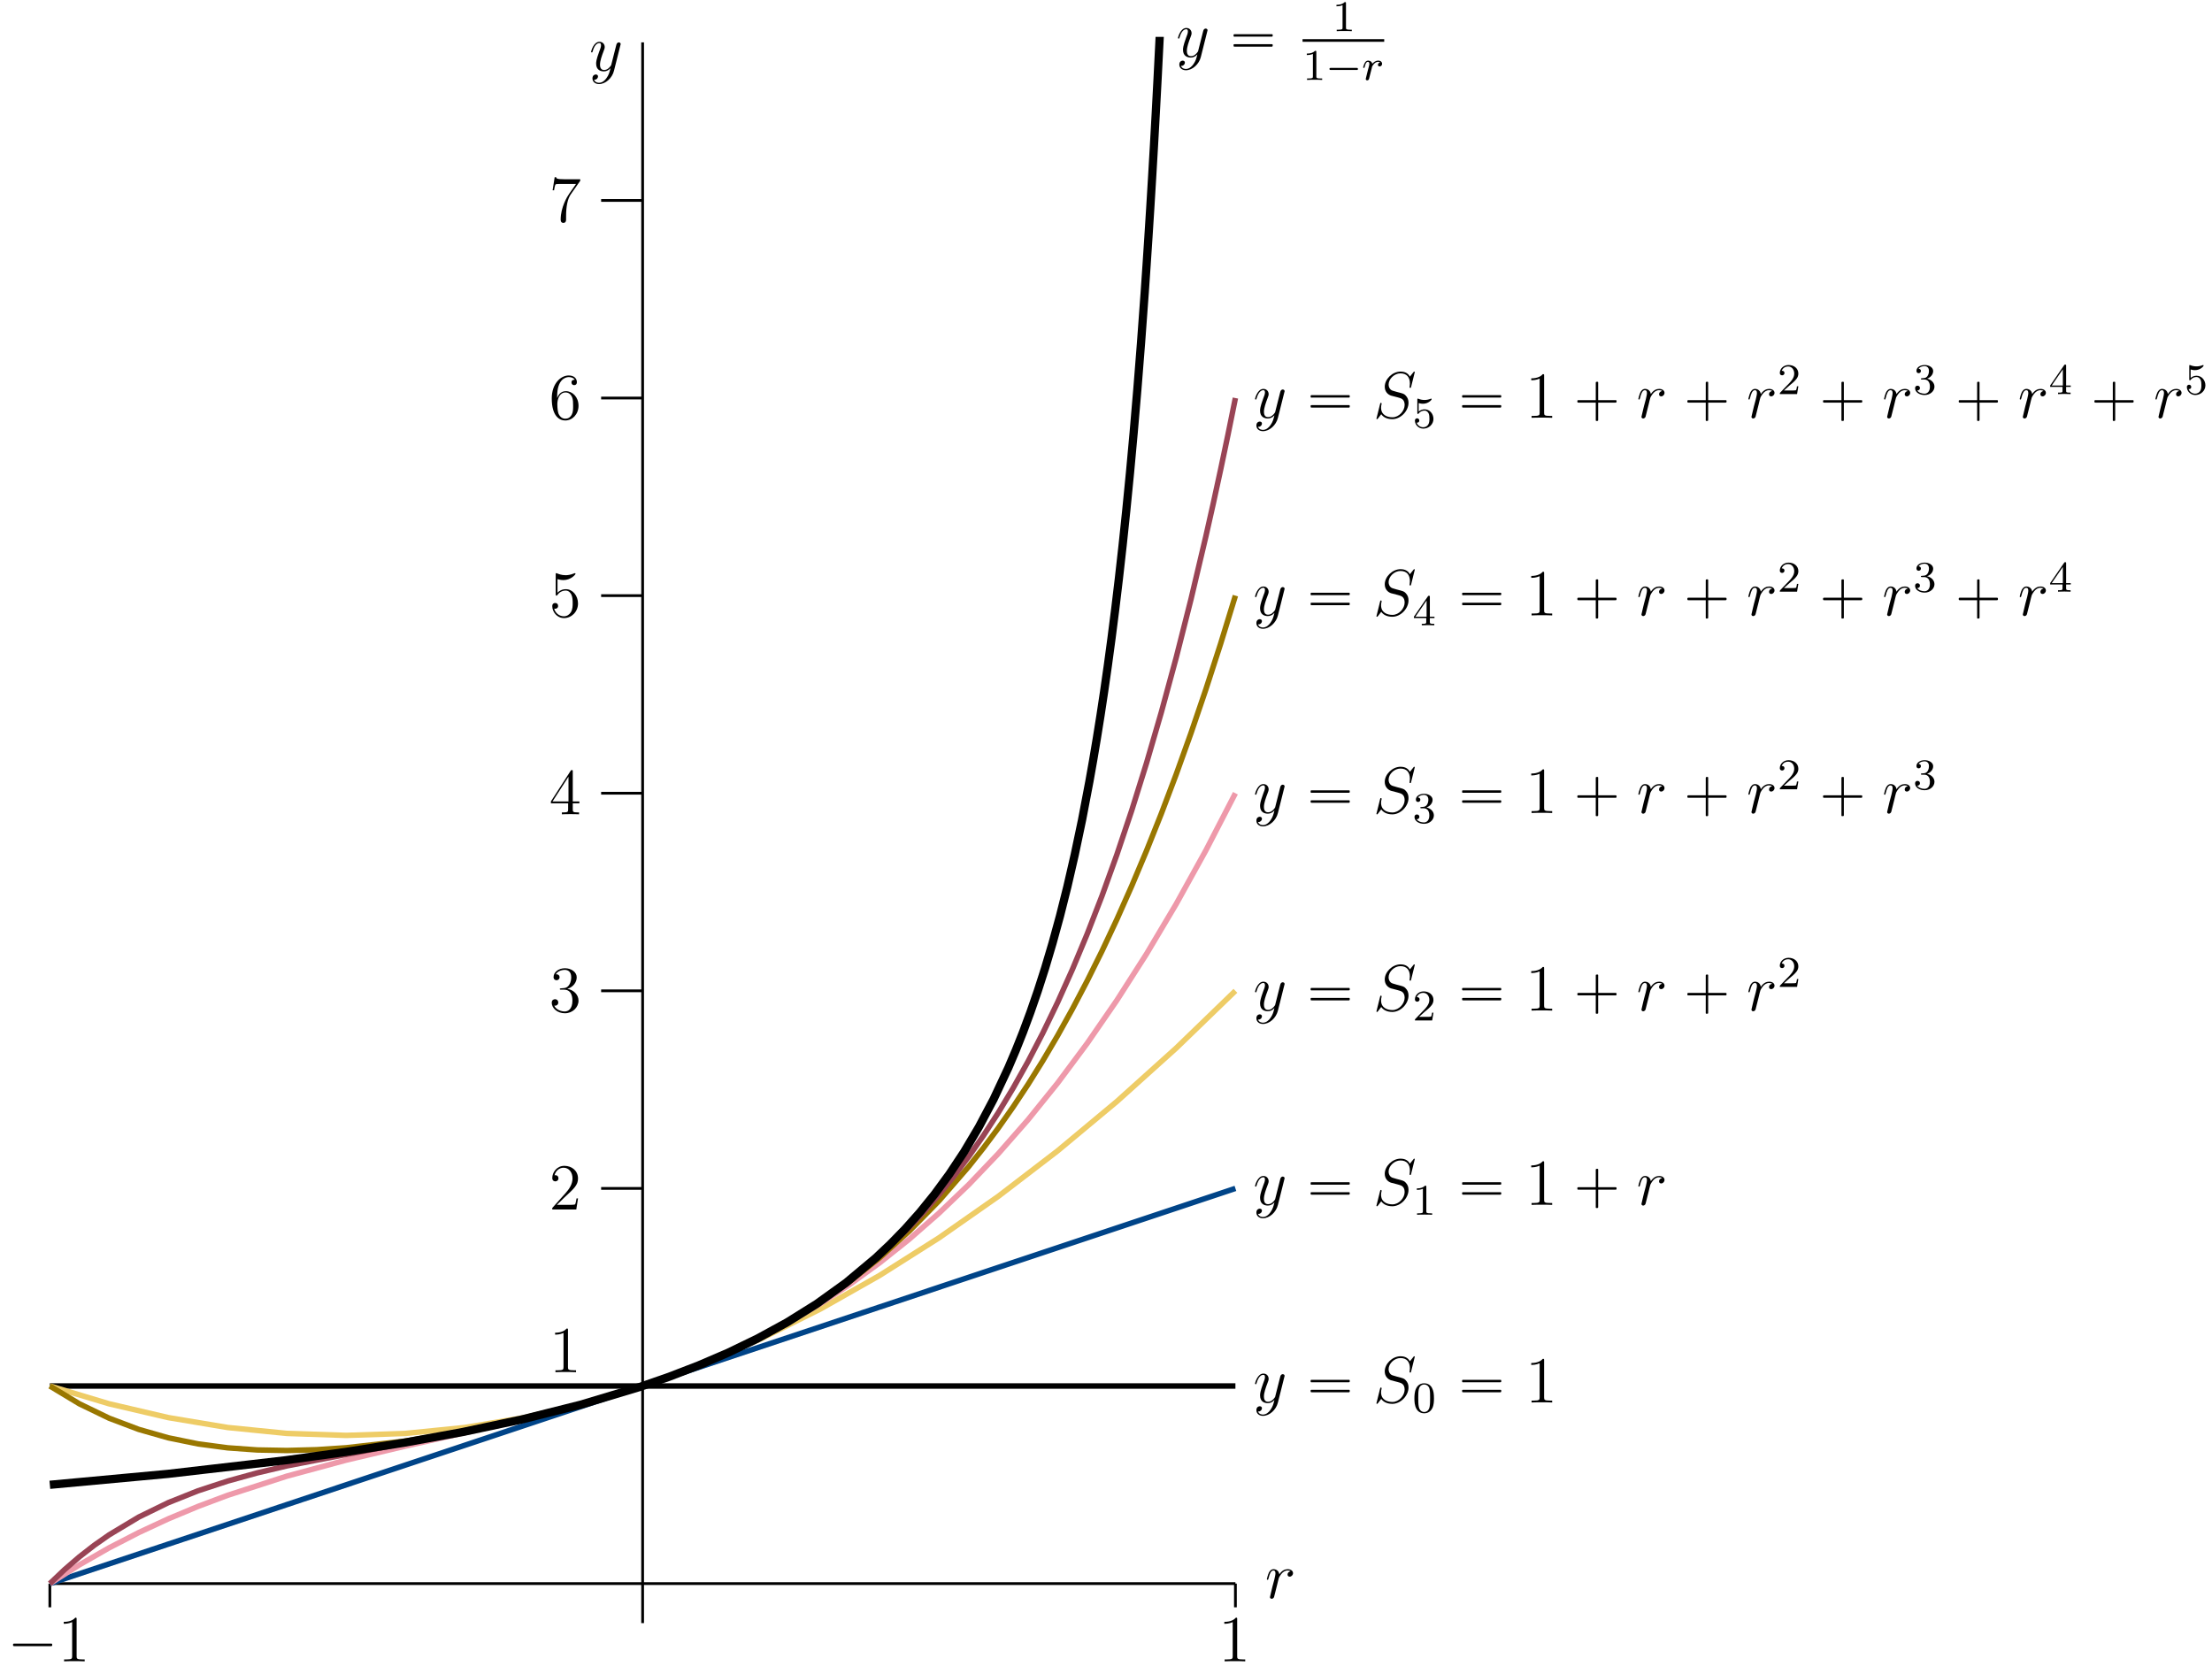 <?xml version="1.0" encoding="UTF-8"?>
<svg xmlns="http://www.w3.org/2000/svg" xmlns:xlink="http://www.w3.org/1999/xlink" width="403pt" height="305pt" viewBox="0 0 403 305" version="1.1">
<defs>
<g>
<symbol overflow="visible" id="glyph0-0">
<path style="stroke:none;" d=""/>
</symbol>
<symbol overflow="visible" id="glyph0-1">
<path style="stroke:none;" d="M 4.656 -4.891 C 4.281 -4.812 4.094 -4.547 4.094 -4.297 C 4.094 -4 4.312 -3.906 4.484 -3.906 C 4.812 -3.906 5.094 -4.203 5.094 -4.547 C 5.094 -4.938 4.719 -5.266 4.125 -5.266 C 3.641 -5.266 3.094 -5.062 2.594 -4.328 C 2.516 -4.953 2.031 -5.266 1.547 -5.266 C 1.094 -5.266 0.844 -4.906 0.703 -4.656 C 0.5 -4.219 0.328 -3.5 0.328 -3.438 C 0.328 -3.391 0.375 -3.328 0.453 -3.328 C 0.547 -3.328 0.562 -3.344 0.641 -3.625 C 0.812 -4.344 1.047 -5.031 1.516 -5.031 C 1.812 -5.031 1.891 -4.828 1.891 -4.484 C 1.891 -4.219 1.766 -3.75 1.688 -3.375 L 1.344 -2.094 C 1.297 -1.859 1.172 -1.328 1.109 -1.109 C 1.031 -0.797 0.891 -0.234 0.891 -0.172 C 0.891 -0.016 1.031 0.125 1.203 0.125 C 1.344 0.125 1.562 0.031 1.641 -0.203 C 1.672 -0.297 2.109 -2.109 2.188 -2.375 C 2.25 -2.641 2.312 -2.891 2.375 -3.156 C 2.422 -3.328 2.469 -3.516 2.516 -3.672 C 2.547 -3.781 2.875 -4.359 3.172 -4.625 C 3.312 -4.75 3.625 -5.031 4.109 -5.031 C 4.297 -5.031 4.5 -5 4.656 -4.891 Z M 4.656 -4.891 "/>
</symbol>
<symbol overflow="visible" id="glyph0-2">
<path style="stroke:none;" d="M 3.141 1.344 C 2.828 1.797 2.359 2.203 1.766 2.203 C 1.625 2.203 1.047 2.172 0.875 1.625 C 0.906 1.641 0.969 1.641 0.984 1.641 C 1.344 1.641 1.594 1.328 1.594 1.047 C 1.594 0.781 1.359 0.688 1.188 0.688 C 0.984 0.688 0.578 0.828 0.578 1.406 C 0.578 2.016 1.094 2.438 1.766 2.438 C 2.969 2.438 4.172 1.344 4.5 0.016 L 5.672 -4.656 C 5.688 -4.703 5.719 -4.781 5.719 -4.859 C 5.719 -5.031 5.562 -5.156 5.391 -5.156 C 5.281 -5.156 5.031 -5.109 4.938 -4.75 L 4.047 -1.234 C 4 -1.016 4 -0.984 3.891 -0.859 C 3.656 -0.531 3.266 -0.125 2.688 -0.125 C 2.016 -0.125 1.953 -0.781 1.953 -1.094 C 1.953 -1.781 2.281 -2.703 2.609 -3.562 C 2.734 -3.906 2.812 -4.078 2.812 -4.312 C 2.812 -4.812 2.453 -5.266 1.859 -5.266 C 0.766 -5.266 0.328 -3.531 0.328 -3.438 C 0.328 -3.391 0.375 -3.328 0.453 -3.328 C 0.562 -3.328 0.578 -3.375 0.625 -3.547 C 0.906 -4.547 1.359 -5.031 1.828 -5.031 C 1.938 -5.031 2.141 -5.031 2.141 -4.641 C 2.141 -4.328 2.016 -3.984 1.828 -3.531 C 1.25 -1.953 1.25 -1.562 1.25 -1.281 C 1.25 -0.141 2.062 0.125 2.656 0.125 C 3 0.125 3.438 0.016 3.844 -0.438 L 3.859 -0.422 C 3.688 0.281 3.562 0.75 3.141 1.344 Z M 3.141 1.344 "/>
</symbol>
<symbol overflow="visible" id="glyph0-3">
<path style="stroke:none;" d="M 7.594 -8.312 C 7.594 -8.422 7.5 -8.422 7.484 -8.422 C 7.438 -8.422 7.422 -8.406 7.281 -8.219 C 7.203 -8.141 6.719 -7.516 6.703 -7.5 C 6.312 -8.281 5.516 -8.422 5.016 -8.422 C 3.5 -8.422 2.125 -7.031 2.125 -5.672 C 2.125 -4.781 2.672 -4.25 3.25 -4.047 C 3.375 -4 4.094 -3.812 4.453 -3.734 C 5.062 -3.562 5.219 -3.516 5.469 -3.25 C 5.516 -3.188 5.75 -2.922 5.75 -2.359 C 5.75 -1.25 4.719 -0.094 3.531 -0.094 C 2.547 -0.094 1.453 -0.516 1.453 -1.859 C 1.453 -2.078 1.5 -2.359 1.547 -2.484 C 1.547 -2.516 1.547 -2.578 1.547 -2.609 C 1.547 -2.656 1.531 -2.719 1.438 -2.719 C 1.328 -2.719 1.312 -2.688 1.266 -2.484 L 0.656 -0.031 C 0.656 -0.031 0.609 0.125 0.609 0.141 C 0.609 0.25 0.703 0.25 0.734 0.25 C 0.781 0.25 0.781 0.234 0.938 0.062 L 1.484 -0.656 C 1.766 -0.234 2.391 0.25 3.5 0.25 C 5.047 0.25 6.453 -1.25 6.453 -2.734 C 6.453 -3.234 6.328 -3.688 5.875 -4.125 C 5.625 -4.375 5.422 -4.438 4.312 -4.719 C 3.516 -4.938 3.406 -4.969 3.188 -5.156 C 2.984 -5.359 2.828 -5.656 2.828 -6.062 C 2.828 -7.062 3.844 -8.094 4.984 -8.094 C 6.156 -8.094 6.703 -7.375 6.703 -6.234 C 6.703 -5.922 6.641 -5.609 6.641 -5.562 C 6.641 -5.453 6.734 -5.453 6.781 -5.453 C 6.891 -5.453 6.891 -5.484 6.938 -5.672 Z M 7.594 -8.312 "/>
</symbol>
<symbol overflow="visible" id="glyph1-0">
<path style="stroke:none;" d=""/>
</symbol>
<symbol overflow="visible" id="glyph1-1">
<path style="stroke:none;" d="M 3.438 -7.656 C 3.438 -7.938 3.438 -7.953 3.203 -7.953 C 2.922 -7.625 2.312 -7.188 1.094 -7.188 L 1.094 -6.844 C 1.359 -6.844 1.953 -6.844 2.625 -7.141 L 2.625 -0.922 C 2.625 -0.484 2.578 -0.344 1.531 -0.344 L 1.156 -0.344 L 1.156 0 C 1.484 -0.031 2.641 -0.031 3.031 -0.031 C 3.438 -0.031 4.578 -0.031 4.906 0 L 4.906 -0.344 L 4.531 -0.344 C 3.484 -0.344 3.438 -0.484 3.438 -0.922 Z M 3.438 -7.656 "/>
</symbol>
<symbol overflow="visible" id="glyph1-2">
<path style="stroke:none;" d="M 5.266 -2.016 L 5 -2.016 C 4.953 -1.812 4.859 -1.141 4.75 -0.953 C 4.656 -0.844 3.984 -0.844 3.625 -0.844 L 1.406 -0.844 C 1.734 -1.125 2.469 -1.891 2.766 -2.172 C 4.594 -3.844 5.266 -4.469 5.266 -5.656 C 5.266 -7.031 4.172 -7.953 2.781 -7.953 C 1.406 -7.953 0.578 -6.766 0.578 -5.734 C 0.578 -5.125 1.109 -5.125 1.141 -5.125 C 1.406 -5.125 1.703 -5.312 1.703 -5.688 C 1.703 -6.031 1.484 -6.25 1.141 -6.25 C 1.047 -6.25 1.016 -6.25 0.984 -6.234 C 1.203 -7.047 1.859 -7.609 2.625 -7.609 C 3.641 -7.609 4.266 -6.75 4.266 -5.656 C 4.266 -4.641 3.688 -3.75 3 -2.984 L 0.578 -0.281 L 0.578 0 L 4.953 0 Z M 5.266 -2.016 "/>
</symbol>
<symbol overflow="visible" id="glyph1-3">
<path style="stroke:none;" d="M 2.203 -4.297 C 2 -4.281 1.953 -4.266 1.953 -4.156 C 1.953 -4.047 2.016 -4.047 2.219 -4.047 L 2.766 -4.047 C 3.797 -4.047 4.25 -3.203 4.25 -2.062 C 4.25 -0.484 3.438 -0.078 2.844 -0.078 C 2.266 -0.078 1.297 -0.344 0.938 -1.141 C 1.328 -1.078 1.672 -1.297 1.672 -1.719 C 1.672 -2.062 1.422 -2.312 1.094 -2.312 C 0.797 -2.312 0.484 -2.141 0.484 -1.688 C 0.484 -0.625 1.547 0.25 2.875 0.25 C 4.297 0.25 5.359 -0.844 5.359 -2.047 C 5.359 -3.141 4.469 -4 3.328 -4.203 C 4.359 -4.5 5.031 -5.375 5.031 -6.312 C 5.031 -7.25 4.047 -7.953 2.891 -7.953 C 1.703 -7.953 0.812 -7.219 0.812 -6.344 C 0.812 -5.875 1.188 -5.766 1.359 -5.766 C 1.609 -5.766 1.906 -5.953 1.906 -6.312 C 1.906 -6.688 1.609 -6.859 1.344 -6.859 C 1.281 -6.859 1.25 -6.859 1.219 -6.844 C 1.672 -7.656 2.797 -7.656 2.859 -7.656 C 3.25 -7.656 4.031 -7.484 4.031 -6.312 C 4.031 -6.078 4 -5.422 3.641 -4.906 C 3.281 -4.375 2.875 -4.344 2.562 -4.328 Z M 2.203 -4.297 "/>
</symbol>
<symbol overflow="visible" id="glyph1-4">
<path style="stroke:none;" d="M 4.312 -7.781 C 4.312 -8.016 4.312 -8.062 4.141 -8.062 C 4.047 -8.062 4.016 -8.062 3.922 -7.922 L 0.328 -2.344 L 0.328 -2 L 3.469 -2 L 3.469 -0.906 C 3.469 -0.469 3.438 -0.344 2.562 -0.344 L 2.328 -0.344 L 2.328 0 C 2.609 -0.031 3.547 -0.031 3.891 -0.031 C 4.219 -0.031 5.172 -0.031 5.453 0 L 5.453 -0.344 L 5.219 -0.344 C 4.344 -0.344 4.312 -0.469 4.312 -0.906 L 4.312 -2 L 5.516 -2 L 5.516 -2.344 L 4.312 -2.344 Z M 3.531 -6.844 L 3.531 -2.344 L 0.625 -2.344 Z M 3.531 -6.844 "/>
</symbol>
<symbol overflow="visible" id="glyph1-5">
<path style="stroke:none;" d="M 1.531 -6.844 C 2.047 -6.688 2.469 -6.672 2.594 -6.672 C 3.938 -6.672 4.812 -7.656 4.812 -7.828 C 4.812 -7.875 4.781 -7.938 4.703 -7.938 C 4.688 -7.938 4.656 -7.938 4.547 -7.891 C 3.891 -7.609 3.312 -7.562 3 -7.562 C 2.219 -7.562 1.656 -7.812 1.422 -7.906 C 1.344 -7.938 1.312 -7.938 1.297 -7.938 C 1.203 -7.938 1.203 -7.859 1.203 -7.672 L 1.203 -4.125 C 1.203 -3.906 1.203 -3.844 1.344 -3.844 C 1.406 -3.844 1.422 -3.844 1.547 -4 C 1.875 -4.484 2.438 -4.766 3.031 -4.766 C 3.672 -4.766 3.984 -4.188 4.078 -3.984 C 4.281 -3.516 4.297 -2.922 4.297 -2.469 C 4.297 -2.016 4.297 -1.344 3.953 -0.797 C 3.688 -0.375 3.234 -0.078 2.703 -0.078 C 1.906 -0.078 1.141 -0.609 0.922 -1.484 C 0.984 -1.453 1.047 -1.453 1.109 -1.453 C 1.312 -1.453 1.641 -1.562 1.641 -1.969 C 1.641 -2.312 1.406 -2.5 1.109 -2.5 C 0.891 -2.5 0.578 -2.391 0.578 -1.922 C 0.578 -0.906 1.406 0.25 2.719 0.25 C 4.078 0.25 5.266 -0.891 5.266 -2.406 C 5.266 -3.828 4.297 -5.016 3.047 -5.016 C 2.359 -5.016 1.844 -4.703 1.531 -4.375 Z M 1.531 -6.844 "/>
</symbol>
<symbol overflow="visible" id="glyph1-6">
<path style="stroke:none;" d="M 1.469 -4.156 C 1.469 -7.188 2.938 -7.656 3.578 -7.656 C 4.016 -7.656 4.453 -7.531 4.672 -7.172 C 4.531 -7.172 4.078 -7.172 4.078 -6.688 C 4.078 -6.422 4.25 -6.188 4.562 -6.188 C 4.859 -6.188 5.062 -6.375 5.062 -6.719 C 5.062 -7.344 4.609 -7.953 3.578 -7.953 C 2.062 -7.953 0.484 -6.406 0.484 -3.781 C 0.484 -0.484 1.922 0.25 2.938 0.25 C 4.25 0.25 5.359 -0.891 5.359 -2.438 C 5.359 -4.031 4.25 -5.094 3.047 -5.094 C 1.984 -5.094 1.594 -4.172 1.469 -3.844 Z M 2.938 -0.078 C 2.188 -0.078 1.828 -0.734 1.719 -0.984 C 1.609 -1.297 1.5 -1.891 1.5 -2.719 C 1.5 -3.672 1.922 -4.859 3 -4.859 C 3.656 -4.859 4 -4.406 4.188 -4 C 4.375 -3.562 4.375 -2.969 4.375 -2.453 C 4.375 -1.844 4.375 -1.297 4.141 -0.844 C 3.844 -0.281 3.422 -0.078 2.938 -0.078 Z M 2.938 -0.078 "/>
</symbol>
<symbol overflow="visible" id="glyph1-7">
<path style="stroke:none;" d="M 5.672 -7.422 L 5.672 -7.703 L 2.797 -7.703 C 1.344 -7.703 1.328 -7.859 1.281 -8.078 L 1.016 -8.078 L 0.641 -5.688 L 0.906 -5.688 C 0.938 -5.906 1.047 -6.641 1.203 -6.781 C 1.297 -6.844 2.203 -6.844 2.359 -6.844 L 4.906 -6.844 L 3.641 -5.031 C 3.312 -4.562 2.109 -2.609 2.109 -0.359 C 2.109 -0.234 2.109 0.25 2.594 0.25 C 3.094 0.25 3.094 -0.219 3.094 -0.375 L 3.094 -0.969 C 3.094 -2.75 3.375 -4.141 3.938 -4.938 Z M 5.672 -7.422 "/>
</symbol>
<symbol overflow="visible" id="glyph2-0">
<path style="stroke:none;" d=""/>
</symbol>
<symbol overflow="visible" id="glyph2-1">
<path style="stroke:none;" d="M 1.047 -3.203 C 0.953 -3.156 0.984 -3.031 0.984 -2.953 C 0.984 -2.922 0.984 -2.875 0.984 -2.844 C 1 -2.828 1.031 -2.797 1.062 -2.781 C 1.156 -2.75 1.297 -2.766 1.406 -2.766 L 7.625 -2.766 C 7.719 -2.766 7.828 -2.766 7.922 -2.766 C 7.969 -2.766 8.031 -2.766 8.062 -2.812 C 8.109 -2.844 8.109 -2.906 8.109 -2.969 C 8.109 -3.062 8.125 -3.188 8.016 -3.219 C 7.875 -3.234 7.719 -3.219 7.578 -3.219 L 1.219 -3.219 C 1.172 -3.219 1.094 -3.234 1.047 -3.203 Z M 1.047 -3.203 "/>
</symbol>
<symbol overflow="visible" id="glyph2-2">
<path style="stroke:none;" d="M 1.047 -4.109 C 0.953 -4.062 0.984 -3.938 0.984 -3.859 C 0.984 -3.828 0.984 -3.797 0.984 -3.75 C 1 -3.734 1.031 -3.703 1.062 -3.688 C 1.156 -3.656 1.297 -3.688 1.406 -3.688 L 7.625 -3.688 C 7.719 -3.688 7.828 -3.688 7.922 -3.688 C 7.969 -3.688 8.031 -3.688 8.062 -3.719 C 8.109 -3.75 8.109 -3.812 8.109 -3.875 C 8.109 -3.969 8.125 -4.094 8.016 -4.125 C 7.875 -4.141 7.719 -4.125 7.578 -4.125 L 1.219 -4.125 C 1.172 -4.125 1.094 -4.141 1.047 -4.109 Z M 1.047 -2.297 C 0.953 -2.25 0.984 -2.125 0.984 -2.047 C 0.984 -2.016 0.984 -1.969 0.984 -1.938 C 1 -1.906 1.031 -1.891 1.062 -1.875 C 1.156 -1.844 1.297 -1.859 1.406 -1.859 L 7.625 -1.859 C 7.719 -1.859 7.828 -1.859 7.922 -1.859 C 7.969 -1.859 8.031 -1.859 8.062 -1.906 C 8.109 -1.938 8.109 -2 8.109 -2.062 C 8.109 -2.156 8.125 -2.281 8.016 -2.312 C 7.875 -2.328 7.719 -2.312 7.578 -2.312 L 1.219 -2.312 C 1.172 -2.312 1.094 -2.312 1.047 -2.297 Z M 1.047 -2.297 "/>
</symbol>
<symbol overflow="visible" id="glyph2-3">
<path style="stroke:none;" d="M 4.328 -3.219 L 1.25 -3.219 C 1.188 -3.219 1.094 -3.234 1.031 -3.188 C 0.953 -3.125 0.969 -2.953 0.984 -2.875 C 1.016 -2.766 1.094 -2.766 1.188 -2.766 L 4.328 -2.766 L 4.328 0.312 C 4.328 0.375 4.312 0.469 4.344 0.531 C 4.406 0.594 4.594 0.578 4.672 0.562 C 4.766 0.531 4.766 0.453 4.766 0.375 L 4.766 -2.766 L 7.859 -2.766 C 7.906 -2.766 8.016 -2.766 8.062 -2.797 C 8.141 -2.859 8.125 -3.031 8.109 -3.125 C 8.078 -3.219 8 -3.219 7.906 -3.219 L 4.766 -3.219 L 4.766 -6.297 C 4.766 -6.359 4.781 -6.453 4.75 -6.516 C 4.688 -6.594 4.5 -6.578 4.422 -6.547 C 4.328 -6.531 4.328 -6.438 4.328 -6.359 Z M 4.328 -3.219 "/>
</symbol>
<symbol overflow="visible" id="glyph3-0">
<path style="stroke:none;" d=""/>
</symbol>
<symbol overflow="visible" id="glyph3-1">
<path style="stroke:none;" d="M 3.891 -2.547 C 3.891 -3.391 3.812 -3.906 3.547 -4.422 C 3.203 -5.125 2.547 -5.297 2.109 -5.297 C 1.109 -5.297 0.734 -4.547 0.625 -4.328 C 0.344 -3.75 0.328 -2.953 0.328 -2.547 C 0.328 -2.016 0.344 -1.219 0.734 -0.578 C 1.094 0.016 1.688 0.172 2.109 0.172 C 2.5 0.172 3.172 0.047 3.578 -0.734 C 3.875 -1.312 3.891 -2.031 3.891 -2.547 Z M 2.109 -0.062 C 1.844 -0.062 1.297 -0.188 1.125 -1.016 C 1.031 -1.469 1.031 -2.219 1.031 -2.641 C 1.031 -3.188 1.031 -3.75 1.125 -4.188 C 1.297 -5 1.906 -5.078 2.109 -5.078 C 2.375 -5.078 2.938 -4.938 3.094 -4.219 C 3.188 -3.781 3.188 -3.172 3.188 -2.641 C 3.188 -2.172 3.188 -1.453 3.094 -1 C 2.922 -0.172 2.375 -0.062 2.109 -0.062 Z M 2.109 -0.062 "/>
</symbol>
<symbol overflow="visible" id="glyph3-2">
<path style="stroke:none;" d="M 2.5 -5.078 C 2.5 -5.297 2.484 -5.297 2.266 -5.297 C 1.938 -4.984 1.516 -4.797 0.766 -4.797 L 0.766 -4.531 C 0.984 -4.531 1.406 -4.531 1.875 -4.734 L 1.875 -0.656 C 1.875 -0.359 1.844 -0.266 1.094 -0.266 L 0.812 -0.266 L 0.812 0 C 1.141 -0.031 1.828 -0.031 2.188 -0.031 C 2.547 -0.031 3.234 -0.031 3.562 0 L 3.562 -0.266 L 3.281 -0.266 C 2.531 -0.266 2.5 -0.359 2.5 -0.656 Z M 2.5 -5.078 "/>
</symbol>
<symbol overflow="visible" id="glyph3-3">
<path style="stroke:none;" d="M 2.25 -1.625 C 2.375 -1.75 2.703 -2.016 2.844 -2.125 C 3.328 -2.578 3.797 -3.016 3.797 -3.734 C 3.797 -4.688 3 -5.297 2.016 -5.297 C 1.047 -5.297 0.422 -4.578 0.422 -3.859 C 0.422 -3.469 0.734 -3.422 0.844 -3.422 C 1.016 -3.422 1.266 -3.531 1.266 -3.844 C 1.266 -4.25 0.859 -4.25 0.766 -4.25 C 1 -4.844 1.531 -5.031 1.922 -5.031 C 2.656 -5.031 3.047 -4.406 3.047 -3.734 C 3.047 -2.906 2.469 -2.297 1.516 -1.344 L 0.516 -0.297 C 0.422 -0.219 0.422 -0.203 0.422 0 L 3.562 0 L 3.797 -1.422 L 3.547 -1.422 C 3.531 -1.266 3.469 -0.875 3.375 -0.719 C 3.328 -0.656 2.719 -0.656 2.594 -0.656 L 1.172 -0.656 Z M 2.25 -1.625 "/>
</symbol>
<symbol overflow="visible" id="glyph3-4">
<path style="stroke:none;" d="M 2.016 -2.656 C 2.641 -2.656 3.047 -2.203 3.047 -1.359 C 3.047 -0.359 2.484 -0.078 2.062 -0.078 C 1.625 -0.078 1.016 -0.234 0.734 -0.656 C 1.031 -0.656 1.234 -0.844 1.234 -1.094 C 1.234 -1.359 1.047 -1.531 0.781 -1.531 C 0.578 -1.531 0.344 -1.406 0.344 -1.078 C 0.344 -0.328 1.156 0.172 2.078 0.172 C 3.125 0.172 3.875 -0.562 3.875 -1.359 C 3.875 -2.031 3.344 -2.625 2.531 -2.812 C 3.156 -3.031 3.641 -3.562 3.641 -4.203 C 3.641 -4.844 2.922 -5.297 2.094 -5.297 C 1.234 -5.297 0.594 -4.844 0.594 -4.234 C 0.594 -3.938 0.781 -3.812 1 -3.812 C 1.25 -3.812 1.406 -3.984 1.406 -4.219 C 1.406 -4.516 1.141 -4.625 0.969 -4.625 C 1.312 -5.062 1.922 -5.094 2.062 -5.094 C 2.266 -5.094 2.875 -5.031 2.875 -4.203 C 2.875 -3.656 2.641 -3.312 2.531 -3.188 C 2.297 -2.938 2.109 -2.922 1.625 -2.891 C 1.469 -2.891 1.406 -2.875 1.406 -2.766 C 1.406 -2.656 1.484 -2.656 1.625 -2.656 Z M 2.016 -2.656 "/>
</symbol>
<symbol overflow="visible" id="glyph3-5">
<path style="stroke:none;" d="M 3.141 -5.156 C 3.141 -5.312 3.141 -5.375 2.969 -5.375 C 2.875 -5.375 2.859 -5.375 2.781 -5.266 L 0.234 -1.562 L 0.234 -1.312 L 2.484 -1.312 L 2.484 -0.641 C 2.484 -0.344 2.469 -0.266 1.844 -0.266 L 1.672 -0.266 L 1.672 0 C 2.344 -0.031 2.359 -0.031 2.812 -0.031 C 3.266 -0.031 3.281 -0.031 3.953 0 L 3.953 -0.266 L 3.781 -0.266 C 3.156 -0.266 3.141 -0.344 3.141 -0.641 L 3.141 -1.312 L 3.984 -1.312 L 3.984 -1.562 L 3.141 -1.562 Z M 2.547 -4.516 L 2.547 -1.562 L 0.516 -1.562 Z M 2.547 -4.516 "/>
</symbol>
<symbol overflow="visible" id="glyph3-6">
<path style="stroke:none;" d="M 1.109 -4.484 C 1.219 -4.453 1.531 -4.359 1.875 -4.359 C 2.875 -4.359 3.469 -5.062 3.469 -5.188 C 3.469 -5.281 3.422 -5.297 3.375 -5.297 C 3.359 -5.297 3.344 -5.297 3.281 -5.266 C 2.969 -5.141 2.594 -5.047 2.172 -5.047 C 1.703 -5.047 1.312 -5.156 1.062 -5.266 C 0.984 -5.297 0.969 -5.297 0.953 -5.297 C 0.859 -5.297 0.859 -5.219 0.859 -5.062 L 0.859 -2.734 C 0.859 -2.594 0.859 -2.5 0.984 -2.5 C 1.047 -2.5 1.062 -2.531 1.109 -2.594 C 1.203 -2.703 1.5 -3.109 2.188 -3.109 C 2.625 -3.109 2.844 -2.75 2.922 -2.594 C 3.047 -2.312 3.062 -1.938 3.062 -1.641 C 3.062 -1.344 3.062 -0.906 2.844 -0.562 C 2.688 -0.312 2.359 -0.078 1.938 -0.078 C 1.422 -0.078 0.922 -0.391 0.734 -0.922 C 0.75 -0.906 0.812 -0.906 0.812 -0.906 C 1.031 -0.906 1.219 -1.047 1.219 -1.297 C 1.219 -1.594 0.984 -1.703 0.828 -1.703 C 0.672 -1.703 0.422 -1.625 0.422 -1.281 C 0.422 -0.562 1.047 0.172 1.953 0.172 C 2.953 0.172 3.797 -0.609 3.797 -1.594 C 3.797 -2.516 3.125 -3.344 2.188 -3.344 C 1.797 -3.344 1.422 -3.219 1.109 -2.938 Z M 1.109 -4.484 "/>
</symbol>
<symbol overflow="visible" id="glyph4-0">
<path style="stroke:none;" d=""/>
</symbol>
<symbol overflow="visible" id="glyph4-1">
<path style="stroke:none;" d="M 0.781 -2.172 C 0.703 -2.156 0.703 -2.078 0.703 -2.016 C 0.703 -1.938 0.703 -1.844 0.797 -1.828 C 0.844 -1.812 0.891 -1.812 0.938 -1.812 L 5.5 -1.812 C 5.578 -1.812 5.641 -1.812 5.719 -1.812 C 5.75 -1.812 5.797 -1.812 5.828 -1.844 C 5.875 -1.875 5.875 -1.922 5.875 -1.969 C 5.875 -2.062 5.875 -2.156 5.781 -2.172 C 5.75 -2.188 5.719 -2.188 5.672 -2.188 L 0.922 -2.188 C 0.891 -2.188 0.828 -2.188 0.781 -2.172 Z M 0.781 -2.172 "/>
</symbol>
<symbol overflow="visible" id="glyph5-0">
<path style="stroke:none;" d=""/>
</symbol>
<symbol overflow="visible" id="glyph5-1">
<path style="stroke:none;" d="M 1.531 -1.094 C 1.625 -1.438 1.719 -1.781 1.797 -2.141 C 1.797 -2.156 1.859 -2.375 1.859 -2.422 C 1.891 -2.5 2.094 -2.828 2.297 -3.016 C 2.547 -3.25 2.828 -3.297 2.969 -3.297 C 3.047 -3.297 3.203 -3.281 3.312 -3.188 C 2.969 -3.109 2.922 -2.828 2.922 -2.75 C 2.922 -2.578 3.047 -2.453 3.234 -2.453 C 3.438 -2.453 3.688 -2.625 3.688 -2.953 C 3.688 -3.234 3.438 -3.516 2.984 -3.516 C 2.438 -3.516 2.078 -3.156 1.906 -2.938 C 1.75 -3.516 1.203 -3.516 1.125 -3.516 C 0.844 -3.516 0.641 -3.328 0.516 -3.078 C 0.328 -2.719 0.234 -2.312 0.234 -2.297 C 0.234 -2.219 0.297 -2.188 0.359 -2.188 C 0.469 -2.188 0.469 -2.219 0.531 -2.438 C 0.625 -2.828 0.766 -3.297 1.094 -3.297 C 1.312 -3.297 1.359 -3.094 1.359 -2.922 C 1.359 -2.766 1.312 -2.625 1.25 -2.359 C 1.234 -2.297 1.109 -1.828 1.078 -1.719 L 0.781 -0.516 C 0.75 -0.391 0.703 -0.203 0.703 -0.172 C 0.703 0.016 0.859 0.078 0.969 0.078 C 1.25 0.078 1.297 -0.141 1.359 -0.422 Z M 1.531 -1.094 "/>
</symbol>
</g>
<clipPath id="clip1">
  <path d="M 8.082 288 L 226 288 L 226 289 L 8.082 289 Z M 8.082 288 "/>
</clipPath>
<clipPath id="clip2">
  <path d="M 8.082 288 L 10 288 L 10 294 L 8.082 294 Z M 8.082 288 "/>
</clipPath>
<clipPath id="clip3">
  <path d="M 8.082 252 L 226 252 L 226 254 L 8.082 254 Z M 8.082 252 "/>
</clipPath>
<clipPath id="clip4">
  <path d="M 8.082 202 L 226.082 202 L 226.082 296.719 L 8.082 296.719 Z M 8.082 202 "/>
</clipPath>
<clipPath id="clip5">
  <path d="M 8.082 166 L 226.082 166 L 226.082 276 L 8.082 276 Z M 8.082 166 "/>
</clipPath>
<clipPath id="clip6">
  <path d="M 8.082 130 L 226.082 130 L 226.082 296.719 L 8.082 296.719 Z M 8.082 130 "/>
</clipPath>
<clipPath id="clip7">
  <path d="M 8.082 94 L 226.082 94 L 226.082 279 L 8.082 279 Z M 8.082 94 "/>
</clipPath>
<clipPath id="clip8">
  <path d="M 8.082 58 L 226.082 58 L 226.082 296.719 L 8.082 296.719 Z M 8.082 58 "/>
</clipPath>
<clipPath id="clip9">
  <path d="M 8.082 6.719 L 226.082 6.719 L 226.082 292 L 8.082 292 Z M 8.082 6.719 "/>
</clipPath>
</defs>
<g id="surface1">
<g clip-path="url(#clip1)" clip-rule="nonzero">
<path style="fill:none;stroke-width:5;stroke-linecap:butt;stroke-linejoin:miter;stroke:rgb(0%,0%,0%);stroke-opacity:1;stroke-miterlimit:10;" d="M 90.82 164.805 L 2250.781 164.805 " transform="matrix(0.1,0,0,-0.1,0,305)"/>
</g>
<path style="fill:none;stroke-width:5;stroke-linecap:butt;stroke-linejoin:miter;stroke:rgb(0%,0%,0%);stroke-opacity:1;stroke-miterlimit:10;" d="M 1170.781 92.812 L 1170.781 2972.812 " transform="matrix(0.1,0,0,-0.1,0,305)"/>
<path style="fill:none;stroke-width:5;stroke-linecap:butt;stroke-linejoin:miter;stroke:rgb(0%,0%,0%);stroke-opacity:1;stroke-miterlimit:10;" d="M 2250.781 164.805 L 2250.781 121.602 " transform="matrix(0.1,0,0,-0.1,0,305)"/>
<g clip-path="url(#clip2)" clip-rule="nonzero">
<path style="fill:none;stroke-width:5;stroke-linecap:butt;stroke-linejoin:miter;stroke:rgb(0%,0%,0%);stroke-opacity:1;stroke-miterlimit:10;" d="M 90.82 164.805 L 90.82 121.602 " transform="matrix(0.1,0,0,-0.1,0,305)"/>
</g>
<path style="fill:none;stroke-width:5;stroke-linecap:butt;stroke-linejoin:miter;stroke:rgb(0%,0%,0%);stroke-opacity:1;stroke-miterlimit:10;" d="M 1170.781 884.805 L 1095.195 884.805 " transform="matrix(0.1,0,0,-0.1,0,305)"/>
<path style="fill:none;stroke-width:5;stroke-linecap:butt;stroke-linejoin:miter;stroke:rgb(0%,0%,0%);stroke-opacity:1;stroke-miterlimit:10;" d="M 1170.781 1244.805 L 1095.195 1244.805 " transform="matrix(0.1,0,0,-0.1,0,305)"/>
<path style="fill:none;stroke-width:5;stroke-linecap:butt;stroke-linejoin:miter;stroke:rgb(0%,0%,0%);stroke-opacity:1;stroke-miterlimit:10;" d="M 1170.781 1604.805 L 1095.195 1604.805 " transform="matrix(0.1,0,0,-0.1,0,305)"/>
<path style="fill:none;stroke-width:5;stroke-linecap:butt;stroke-linejoin:miter;stroke:rgb(0%,0%,0%);stroke-opacity:1;stroke-miterlimit:10;" d="M 1170.781 1964.805 L 1095.195 1964.805 " transform="matrix(0.1,0,0,-0.1,0,305)"/>
<path style="fill:none;stroke-width:5;stroke-linecap:butt;stroke-linejoin:miter;stroke:rgb(0%,0%,0%);stroke-opacity:1;stroke-miterlimit:10;" d="M 1170.781 2324.805 L 1095.195 2324.805 " transform="matrix(0.1,0,0,-0.1,0,305)"/>
<path style="fill:none;stroke-width:5;stroke-linecap:butt;stroke-linejoin:miter;stroke:rgb(0%,0%,0%);stroke-opacity:1;stroke-miterlimit:10;" d="M 1170.781 2684.805 L 1095.195 2684.805 " transform="matrix(0.1,0,0,-0.1,0,305)"/>
<g clip-path="url(#clip3)" clip-rule="nonzero">
<path style="fill:none;stroke-width:10;stroke-linecap:butt;stroke-linejoin:miter;stroke:rgb(0%,0%,0%);stroke-opacity:1;stroke-miterlimit:10;" d="M 90.82 524.805 L 2250.781 524.805 " transform="matrix(0.1,0,0,-0.1,0,305)"/>
</g>
<g clip-path="url(#clip4)" clip-rule="nonzero">
<path style="fill:none;stroke-width:10;stroke-linecap:butt;stroke-linejoin:miter;stroke:rgb(0%,26.66%,53.319%);stroke-opacity:1;stroke-miterlimit:10;" d="M 90.82 164.805 L 306.797 236.797 L 522.812 308.789 L 738.789 380.82 L 954.805 452.812 L 1170.781 524.805 L 1602.812 668.789 L 1818.789 740.82 L 2034.805 812.812 L 2250.781 884.805 " transform="matrix(0.1,0,0,-0.1,0,305)"/>
</g>
<g clip-path="url(#clip5)" clip-rule="nonzero">
<path style="fill:none;stroke-width:10;stroke-linecap:butt;stroke-linejoin:miter;stroke:rgb(93.359%,80.077%,39.989%);stroke-opacity:1;stroke-miterlimit:10;" d="M 90.82 524.805 L 198.789 492.383 L 306.797 467.188 L 414.805 449.18 L 522.812 438.398 L 630.82 434.805 L 738.789 438.398 L 846.797 449.18 L 954.805 467.188 L 1062.812 492.383 L 1170.781 524.805 L 1278.789 564.414 L 1386.797 611.211 L 1494.805 665.195 L 1602.812 726.406 L 1710.781 794.805 L 1818.789 870.391 L 1926.797 953.203 L 2034.805 1043.203 L 2142.812 1140.391 L 2250.781 1244.805 " transform="matrix(0.1,0,0,-0.1,0,305)"/>
</g>
<g clip-path="url(#clip6)" clip-rule="nonzero">
<path style="fill:none;stroke-width:10;stroke-linecap:butt;stroke-linejoin:miter;stroke:rgb(93.359%,59.959%,66.602%);stroke-opacity:1;stroke-miterlimit:10;" d="M 90.82 164.805 L 144.805 199.062 L 198.789 229.961 L 252.812 257.812 L 306.797 282.891 L 360.82 305.43 L 414.805 325.703 L 522.812 360.625 L 630.82 389.805 L 738.789 415.352 L 954.805 464.336 L 1062.812 492.031 L 1170.781 524.805 L 1224.805 543.75 L 1278.789 564.766 L 1332.812 588.125 L 1386.797 614.062 L 1440.781 642.93 L 1494.805 674.922 L 1548.789 710.352 L 1602.812 749.453 L 1656.797 792.5 L 1710.781 839.805 L 1764.805 891.602 L 1818.789 948.164 L 1872.812 1009.766 L 1926.797 1076.68 L 1980.781 1149.18 L 2034.805 1227.539 L 2088.789 1311.992 L 2142.812 1402.852 L 2196.797 1500.352 L 2250.781 1604.805 " transform="matrix(0.1,0,0,-0.1,0,305)"/>
</g>
<g clip-path="url(#clip7)" clip-rule="nonzero">
<path style="fill:none;stroke-width:10;stroke-linecap:butt;stroke-linejoin:miter;stroke:rgb(59.959%,46.655%,0%);stroke-opacity:1;stroke-miterlimit:10;" d="M 90.82 524.805 L 144.805 492.266 L 198.789 466.172 L 252.812 445.742 L 306.797 430.352 L 360.82 419.336 L 414.805 412.148 L 468.789 408.281 L 522.812 407.305 L 576.797 408.75 L 630.82 412.305 L 738.789 424.57 L 846.797 442.383 L 954.805 464.883 L 1062.812 492.07 L 1170.781 524.805 L 1224.805 543.75 L 1278.789 564.805 L 1332.812 588.281 L 1386.797 614.648 L 1440.781 644.336 L 1494.805 677.852 L 1548.789 715.742 L 1602.812 758.672 L 1656.797 807.266 L 1710.781 862.305 L 1764.805 924.531 L 1791.797 958.633 L 1818.789 994.805 L 1845.781 1033.242 L 1872.812 1074.023 L 1899.805 1117.266 L 1926.797 1163.125 L 1953.789 1211.68 L 1980.781 1263.086 L 2007.812 1317.461 L 2034.805 1374.961 L 2061.797 1435.742 L 2088.789 1499.922 L 2115.781 1567.617 L 2142.812 1639.023 L 2169.805 1714.297 L 2196.797 1793.594 L 2223.789 1877.031 L 2250.781 1964.805 " transform="matrix(0.1,0,0,-0.1,0,305)"/>
</g>
<g clip-path="url(#clip8)" clip-rule="nonzero">
<path style="fill:none;stroke-width:10;stroke-linecap:butt;stroke-linejoin:miter;stroke:rgb(59.959%,26.66%,33.325%);stroke-opacity:1;stroke-miterlimit:10;" d="M 90.82 164.805 L 117.812 190.469 L 144.805 213.711 L 171.797 234.688 L 198.789 253.594 L 252.812 286.016 L 306.797 312.383 L 360.82 333.906 L 414.805 351.641 L 468.789 366.523 L 522.812 379.297 L 738.789 420.898 L 846.797 441.523 L 954.805 464.766 L 1062.812 492.07 L 1170.781 524.805 L 1224.805 543.75 L 1278.789 564.805 L 1332.812 588.32 L 1386.797 614.766 L 1440.781 644.688 L 1494.805 678.711 L 1548.789 717.617 L 1602.812 762.344 L 1656.797 813.906 L 1683.789 842.656 L 1710.781 873.555 L 1737.812 906.836 L 1764.805 942.656 L 1791.797 981.25 L 1818.789 1022.812 L 1845.781 1067.578 L 1872.812 1115.781 L 1899.805 1167.734 L 1926.797 1223.633 L 1953.789 1283.789 L 1980.781 1348.516 L 2007.812 1418.125 L 2034.805 1492.93 L 2061.797 1573.32 L 2088.789 1659.648 L 2115.781 1752.266 L 2142.812 1851.602 L 2169.805 1958.086 L 2196.797 2072.148 L 2210.312 2132.148 L 2223.789 2194.219 L 2237.305 2258.398 L 2250.781 2324.805 " transform="matrix(0.1,0,0,-0.1,0,305)"/>
</g>
<g clip-path="url(#clip9)" clip-rule="nonzero">
<path style="fill:none;stroke-width:15;stroke-linecap:butt;stroke-linejoin:miter;stroke:rgb(0%,0%,0%);stroke-opacity:1;stroke-miterlimit:10;" d="M 90.82 344.805 L 305.703 364.688 L 520.625 389.531 L 628.086 404.414 L 735.547 421.406 L 843.008 440.977 L 950.469 463.789 L 1057.93 490.742 L 1165.391 523.008 L 1219.141 541.68 L 1272.852 562.383 L 1326.602 585.469 L 1380.312 611.445 L 1434.062 640.82 L 1487.773 674.336 L 1541.523 712.969 L 1595.234 757.891 L 1622.109 783.242 L 1648.984 810.82 L 1675.859 841.016 L 1702.695 874.141 L 1729.57 910.742 L 1756.445 951.25 L 1783.281 996.445 L 1810.156 1047.148 L 1837.031 1104.453 L 1850.469 1135.977 L 1863.906 1169.688 L 1877.305 1205.82 L 1890.742 1244.648 L 1904.18 1286.523 L 1917.617 1331.758 L 1931.055 1380.742 L 1944.492 1434.062 L 1957.93 1492.305 L 1971.367 1556.094 L 1984.766 1626.367 L 1991.484 1664.219 L 1998.203 1704.102 L 2004.922 1746.133 L 2011.641 1790.547 L 2018.359 1837.539 L 2025.078 1887.305 L 2031.797 1940.117 L 2038.516 1996.289 L 2045.234 2056.133 L 2051.953 2120 L 2058.672 2188.359 L 2065.391 2261.641 L 2072.109 2340.43 L 2078.828 2425.391 L 2085.547 2517.266 L 2088.867 2566.055 L 2092.227 2616.914 L 2095.586 2669.961 L 2098.945 2725.352 L 2102.305 2783.281 L 2105.664 2843.867 L 2109.023 2907.344 L 2112.383 2973.867 L 2115.742 3043.711 L 2119.102 3117.148 L 2122.461 3194.375 L 2125.82 3275.781 L 2129.18 3361.68 L 2132.539 3452.461 L 2135.898 3548.555 L 2139.258 3650.43 L 2142.617 3758.633 L 2145.977 3873.75 L 2149.336 3996.484 L 2151.016 4060.977 L 2152.695 4127.656 L 2154.375 4196.641 L 2156.055 4268.086 L 2157.734 4342.109 L 2159.414 4418.867 L 2161.094 4498.477 L 2162.773 4581.133 L 2164.453 4666.992 L 2166.133 4756.289 L 2167.812 4849.141 L 2169.492 4945.898 L 2171.172 5046.68 L 2172.852 5151.797 L 2174.531 5261.562 L 2176.211 5376.289 L 2177.891 5496.289 L 2179.531 5621.914 L 2181.211 5753.633 L 2182.891 5891.875 L 2184.609 6037.109 L 2186.289 6189.922 " transform="matrix(0.1,0,0,-0.1,0,305)"/>
</g>
<g style="fill:rgb(0%,0%,0%);fill-opacity:1;">
  <use xlink:href="#glyph0-1" x="230.48" y="291.16"/>
</g>
<g style="fill:rgb(0%,0%,0%);fill-opacity:1;">
  <use xlink:href="#glyph0-2" x="107.36" y="12.88"/>
</g>
<g style="fill:rgb(0%,0%,0%);fill-opacity:1;">
  <use xlink:href="#glyph1-1" x="221.96" y="302.68"/>
</g>
<g style="fill:rgb(0%,0%,0%);fill-opacity:1;">
  <use xlink:href="#glyph2-1" x="1.4" y="302.68"/>
</g>
<g style="fill:rgb(0%,0%,0%);fill-opacity:1;">
  <use xlink:href="#glyph1-1" x="10.52" y="302.68"/>
</g>
<g style="fill:rgb(0%,0%,0%);fill-opacity:1;">
  <use xlink:href="#glyph1-1" x="100.04" y="250"/>
</g>
<g style="fill:rgb(0%,0%,0%);fill-opacity:1;">
  <use xlink:href="#glyph1-2" x="100.04" y="220.36"/>
</g>
<g style="fill:rgb(0%,0%,0%);fill-opacity:1;">
  <use xlink:href="#glyph1-3" x="100.04" y="184.36"/>
</g>
<g style="fill:rgb(0%,0%,0%);fill-opacity:1;">
  <use xlink:href="#glyph1-4" x="100.04" y="148.36"/>
</g>
<g style="fill:rgb(0%,0%,0%);fill-opacity:1;">
  <use xlink:href="#glyph1-5" x="100.04" y="112.36"/>
</g>
<g style="fill:rgb(0%,0%,0%);fill-opacity:1;">
  <use xlink:href="#glyph1-6" x="100.04" y="76.36"/>
</g>
<g style="fill:rgb(0%,0%,0%);fill-opacity:1;">
  <use xlink:href="#glyph1-7" x="100.04" y="40.36"/>
</g>
<g style="fill:rgb(0%,0%,0%);fill-opacity:1;">
  <use xlink:href="#glyph0-2" x="228.32" y="255.52"/>
</g>
<g style="fill:rgb(0%,0%,0%);fill-opacity:1;">
  <use xlink:href="#glyph2-2" x="237.8" y="255.52"/>
</g>
<g style="fill:rgb(0%,0%,0%);fill-opacity:1;">
  <use xlink:href="#glyph0-3" x="250.16" y="255.52"/>
</g>
<g style="fill:rgb(0%,0%,0%);fill-opacity:1;">
  <use xlink:href="#glyph3-1" x="257.36" y="257.32"/>
</g>
<g style="fill:rgb(0%,0%,0%);fill-opacity:1;">
  <use xlink:href="#glyph2-2" x="265.4" y="255.52"/>
</g>
<g style="fill:rgb(0%,0%,0%);fill-opacity:1;">
  <use xlink:href="#glyph1-1" x="277.88" y="255.52"/>
</g>
<g style="fill:rgb(0%,0%,0%);fill-opacity:1;">
  <use xlink:href="#glyph0-2" x="228.32" y="219.52"/>
</g>
<g style="fill:rgb(0%,0%,0%);fill-opacity:1;">
  <use xlink:href="#glyph2-2" x="237.8" y="219.52"/>
</g>
<g style="fill:rgb(0%,0%,0%);fill-opacity:1;">
  <use xlink:href="#glyph0-3" x="250.16" y="219.52"/>
</g>
<g style="fill:rgb(0%,0%,0%);fill-opacity:1;">
  <use xlink:href="#glyph3-2" x="257.36" y="221.32"/>
</g>
<g style="fill:rgb(0%,0%,0%);fill-opacity:1;">
  <use xlink:href="#glyph2-2" x="265.4" y="219.52"/>
</g>
<g style="fill:rgb(0%,0%,0%);fill-opacity:1;">
  <use xlink:href="#glyph1-1" x="277.88" y="219.52"/>
</g>
<g style="fill:rgb(0%,0%,0%);fill-opacity:1;">
  <use xlink:href="#glyph2-3" x="286.4" y="219.52"/>
</g>
<g style="fill:rgb(0%,0%,0%);fill-opacity:1;">
  <use xlink:href="#glyph0-1" x="298.16" y="219.52"/>
</g>
<g style="fill:rgb(0%,0%,0%);fill-opacity:1;">
  <use xlink:href="#glyph0-2" x="228.32" y="184.12"/>
</g>
<g style="fill:rgb(0%,0%,0%);fill-opacity:1;">
  <use xlink:href="#glyph2-2" x="237.8" y="184.12"/>
</g>
<g style="fill:rgb(0%,0%,0%);fill-opacity:1;">
  <use xlink:href="#glyph0-3" x="250.16" y="184.12"/>
</g>
<g style="fill:rgb(0%,0%,0%);fill-opacity:1;">
  <use xlink:href="#glyph3-3" x="257.36" y="185.92"/>
</g>
<g style="fill:rgb(0%,0%,0%);fill-opacity:1;">
  <use xlink:href="#glyph2-2" x="265.4" y="184.12"/>
</g>
<g style="fill:rgb(0%,0%,0%);fill-opacity:1;">
  <use xlink:href="#glyph1-1" x="277.88" y="184.12"/>
</g>
<g style="fill:rgb(0%,0%,0%);fill-opacity:1;">
  <use xlink:href="#glyph2-3" x="286.4" y="184.12"/>
</g>
<g style="fill:rgb(0%,0%,0%);fill-opacity:1;">
  <use xlink:href="#glyph0-1" x="298.16" y="184.12"/>
</g>
<g style="fill:rgb(0%,0%,0%);fill-opacity:1;">
  <use xlink:href="#glyph2-3" x="306.44" y="184.12"/>
</g>
<g style="fill:rgb(0%,0%,0%);fill-opacity:1;">
  <use xlink:href="#glyph0-1" x="318.201" y="184.12"/>
</g>
<g style="fill:rgb(0%,0%,0%);fill-opacity:1;">
  <use xlink:href="#glyph3-3" x="323.84" y="179.8"/>
</g>
<g style="fill:rgb(0%,0%,0%);fill-opacity:1;">
  <use xlink:href="#glyph0-2" x="228.32" y="148.12"/>
</g>
<g style="fill:rgb(0%,0%,0%);fill-opacity:1;">
  <use xlink:href="#glyph2-2" x="237.8" y="148.12"/>
</g>
<g style="fill:rgb(0%,0%,0%);fill-opacity:1;">
  <use xlink:href="#glyph0-3" x="250.16" y="148.12"/>
</g>
<g style="fill:rgb(0%,0%,0%);fill-opacity:1;">
  <use xlink:href="#glyph3-4" x="257.36" y="149.92"/>
</g>
<g style="fill:rgb(0%,0%,0%);fill-opacity:1;">
  <use xlink:href="#glyph2-2" x="265.4" y="148.12"/>
</g>
<g style="fill:rgb(0%,0%,0%);fill-opacity:1;">
  <use xlink:href="#glyph1-1" x="277.88" y="148.12"/>
</g>
<g style="fill:rgb(0%,0%,0%);fill-opacity:1;">
  <use xlink:href="#glyph2-3" x="286.4" y="148.12"/>
</g>
<g style="fill:rgb(0%,0%,0%);fill-opacity:1;">
  <use xlink:href="#glyph0-1" x="298.16" y="148.12"/>
</g>
<g style="fill:rgb(0%,0%,0%);fill-opacity:1;">
  <use xlink:href="#glyph2-3" x="306.441" y="148.12"/>
</g>
<g style="fill:rgb(0%,0%,0%);fill-opacity:1;">
  <use xlink:href="#glyph0-1" x="318.201" y="148.12"/>
</g>
<g style="fill:rgb(0%,0%,0%);fill-opacity:1;">
  <use xlink:href="#glyph3-3" x="323.84" y="143.8"/>
</g>
<g style="fill:rgb(0%,0%,0%);fill-opacity:1;">
  <use xlink:href="#glyph2-3" x="331.161" y="148.12"/>
</g>
<g style="fill:rgb(0%,0%,0%);fill-opacity:1;">
  <use xlink:href="#glyph0-1" x="342.921" y="148.12"/>
</g>
<g style="fill:rgb(0%,0%,0%);fill-opacity:1;">
  <use xlink:href="#glyph3-4" x="348.561" y="143.8"/>
</g>
<g style="fill:rgb(0%,0%,0%);fill-opacity:1;">
  <use xlink:href="#glyph0-2" x="228.321" y="112.12"/>
</g>
<g style="fill:rgb(0%,0%,0%);fill-opacity:1;">
  <use xlink:href="#glyph2-2" x="237.801" y="112.12"/>
</g>
<g style="fill:rgb(0%,0%,0%);fill-opacity:1;">
  <use xlink:href="#glyph0-3" x="250.161" y="112.12"/>
</g>
<g style="fill:rgb(0%,0%,0%);fill-opacity:1;">
  <use xlink:href="#glyph3-5" x="257.361" y="113.92"/>
</g>
<g style="fill:rgb(0%,0%,0%);fill-opacity:1;">
  <use xlink:href="#glyph2-2" x="265.401" y="112.12"/>
</g>
<g style="fill:rgb(0%,0%,0%);fill-opacity:1;">
  <use xlink:href="#glyph1-1" x="277.881" y="112.12"/>
</g>
<g style="fill:rgb(0%,0%,0%);fill-opacity:1;">
  <use xlink:href="#glyph2-3" x="286.401" y="112.12"/>
</g>
<g style="fill:rgb(0%,0%,0%);fill-opacity:1;">
  <use xlink:href="#glyph0-1" x="298.161" y="112.12"/>
</g>
<g style="fill:rgb(0%,0%,0%);fill-opacity:1;">
  <use xlink:href="#glyph2-3" x="306.441" y="112.12"/>
</g>
<g style="fill:rgb(0%,0%,0%);fill-opacity:1;">
  <use xlink:href="#glyph0-1" x="318.201" y="112.12"/>
</g>
<g style="fill:rgb(0%,0%,0%);fill-opacity:1;">
  <use xlink:href="#glyph3-3" x="323.841" y="107.8"/>
</g>
<g style="fill:rgb(0%,0%,0%);fill-opacity:1;">
  <use xlink:href="#glyph2-3" x="331.161" y="112.12"/>
</g>
<g style="fill:rgb(0%,0%,0%);fill-opacity:1;">
  <use xlink:href="#glyph0-1" x="342.921" y="112.12"/>
</g>
<g style="fill:rgb(0%,0%,0%);fill-opacity:1;">
  <use xlink:href="#glyph3-4" x="348.561" y="107.8"/>
</g>
<g style="fill:rgb(0%,0%,0%);fill-opacity:1;">
  <use xlink:href="#glyph2-3" x="355.881" y="112.12"/>
</g>
<g style="fill:rgb(0%,0%,0%);fill-opacity:1;">
  <use xlink:href="#glyph0-1" x="367.641" y="112.12"/>
</g>
<g style="fill:rgb(0%,0%,0%);fill-opacity:1;">
  <use xlink:href="#glyph3-5" x="373.281" y="107.8"/>
</g>
<g style="fill:rgb(0%,0%,0%);fill-opacity:1;">
  <use xlink:href="#glyph0-2" x="228.321" y="76.12"/>
</g>
<g style="fill:rgb(0%,0%,0%);fill-opacity:1;">
  <use xlink:href="#glyph2-2" x="237.801" y="76.12"/>
</g>
<g style="fill:rgb(0%,0%,0%);fill-opacity:1;">
  <use xlink:href="#glyph0-3" x="250.161" y="76.12"/>
</g>
<g style="fill:rgb(0%,0%,0%);fill-opacity:1;">
  <use xlink:href="#glyph3-6" x="257.361" y="77.92"/>
</g>
<g style="fill:rgb(0%,0%,0%);fill-opacity:1;">
  <use xlink:href="#glyph2-2" x="265.401" y="76.12"/>
</g>
<g style="fill:rgb(0%,0%,0%);fill-opacity:1;">
  <use xlink:href="#glyph1-1" x="277.881" y="76.12"/>
</g>
<g style="fill:rgb(0%,0%,0%);fill-opacity:1;">
  <use xlink:href="#glyph2-3" x="286.401" y="76.12"/>
</g>
<g style="fill:rgb(0%,0%,0%);fill-opacity:1;">
  <use xlink:href="#glyph0-1" x="298.161" y="76.12"/>
</g>
<g style="fill:rgb(0%,0%,0%);fill-opacity:1;">
  <use xlink:href="#glyph2-3" x="306.441" y="76.12"/>
</g>
<g style="fill:rgb(0%,0%,0%);fill-opacity:1;">
  <use xlink:href="#glyph0-1" x="318.202" y="76.12"/>
</g>
<g style="fill:rgb(0%,0%,0%);fill-opacity:1;">
  <use xlink:href="#glyph3-3" x="323.841" y="71.8"/>
</g>
<g style="fill:rgb(0%,0%,0%);fill-opacity:1;">
  <use xlink:href="#glyph2-3" x="331.161" y="76.12"/>
</g>
<g style="fill:rgb(0%,0%,0%);fill-opacity:1;">
  <use xlink:href="#glyph0-1" x="342.922" y="76.12"/>
</g>
<g style="fill:rgb(0%,0%,0%);fill-opacity:1;">
  <use xlink:href="#glyph3-4" x="348.561" y="71.8"/>
</g>
<g style="fill:rgb(0%,0%,0%);fill-opacity:1;">
  <use xlink:href="#glyph2-3" x="355.881" y="76.12"/>
</g>
<g style="fill:rgb(0%,0%,0%);fill-opacity:1;">
  <use xlink:href="#glyph0-1" x="367.641" y="76.12"/>
</g>
<g style="fill:rgb(0%,0%,0%);fill-opacity:1;">
  <use xlink:href="#glyph3-5" x="373.281" y="71.8"/>
</g>
<g style="fill:rgb(0%,0%,0%);fill-opacity:1;">
  <use xlink:href="#glyph2-3" x="380.601" y="76.12"/>
</g>
<g style="fill:rgb(0%,0%,0%);fill-opacity:1;">
  <use xlink:href="#glyph0-1" x="392.361" y="76.12"/>
</g>
<g style="fill:rgb(0%,0%,0%);fill-opacity:1;">
  <use xlink:href="#glyph3-6" x="398.001" y="71.8"/>
</g>
<g style="fill:rgb(0%,0%,0%);fill-opacity:1;">
  <use xlink:href="#glyph0-2" x="214.281" y="10.36"/>
</g>
<g style="fill:rgb(0%,0%,0%);fill-opacity:1;">
  <use xlink:href="#glyph2-2" x="223.761" y="10.36"/>
</g>
<g style="fill:rgb(0%,0%,0%);fill-opacity:1;">
  <use xlink:href="#glyph3-2" x="242.721" y="5.68"/>
</g>
<path style=" stroke:none;fill-rule:nonzero;fill:rgb(0%,0%,0%);fill-opacity:1;" d="M 237.309 7.133 L 252.188 7.133 L 252.188 7.613 L 237.309 7.613 Z M 237.309 7.133 "/>
<g style="fill:rgb(0%,0%,0%);fill-opacity:1;">
  <use xlink:href="#glyph3-2" x="237.32" y="14.56"/>
</g>
<g style="fill:rgb(0%,0%,0%);fill-opacity:1;">
  <use xlink:href="#glyph4-1" x="241.52" y="14.56"/>
</g>
<g style="fill:rgb(0%,0%,0%);fill-opacity:1;">
  <use xlink:href="#glyph5-1" x="248.12" y="14.56"/>
</g>
</g>
</svg>
